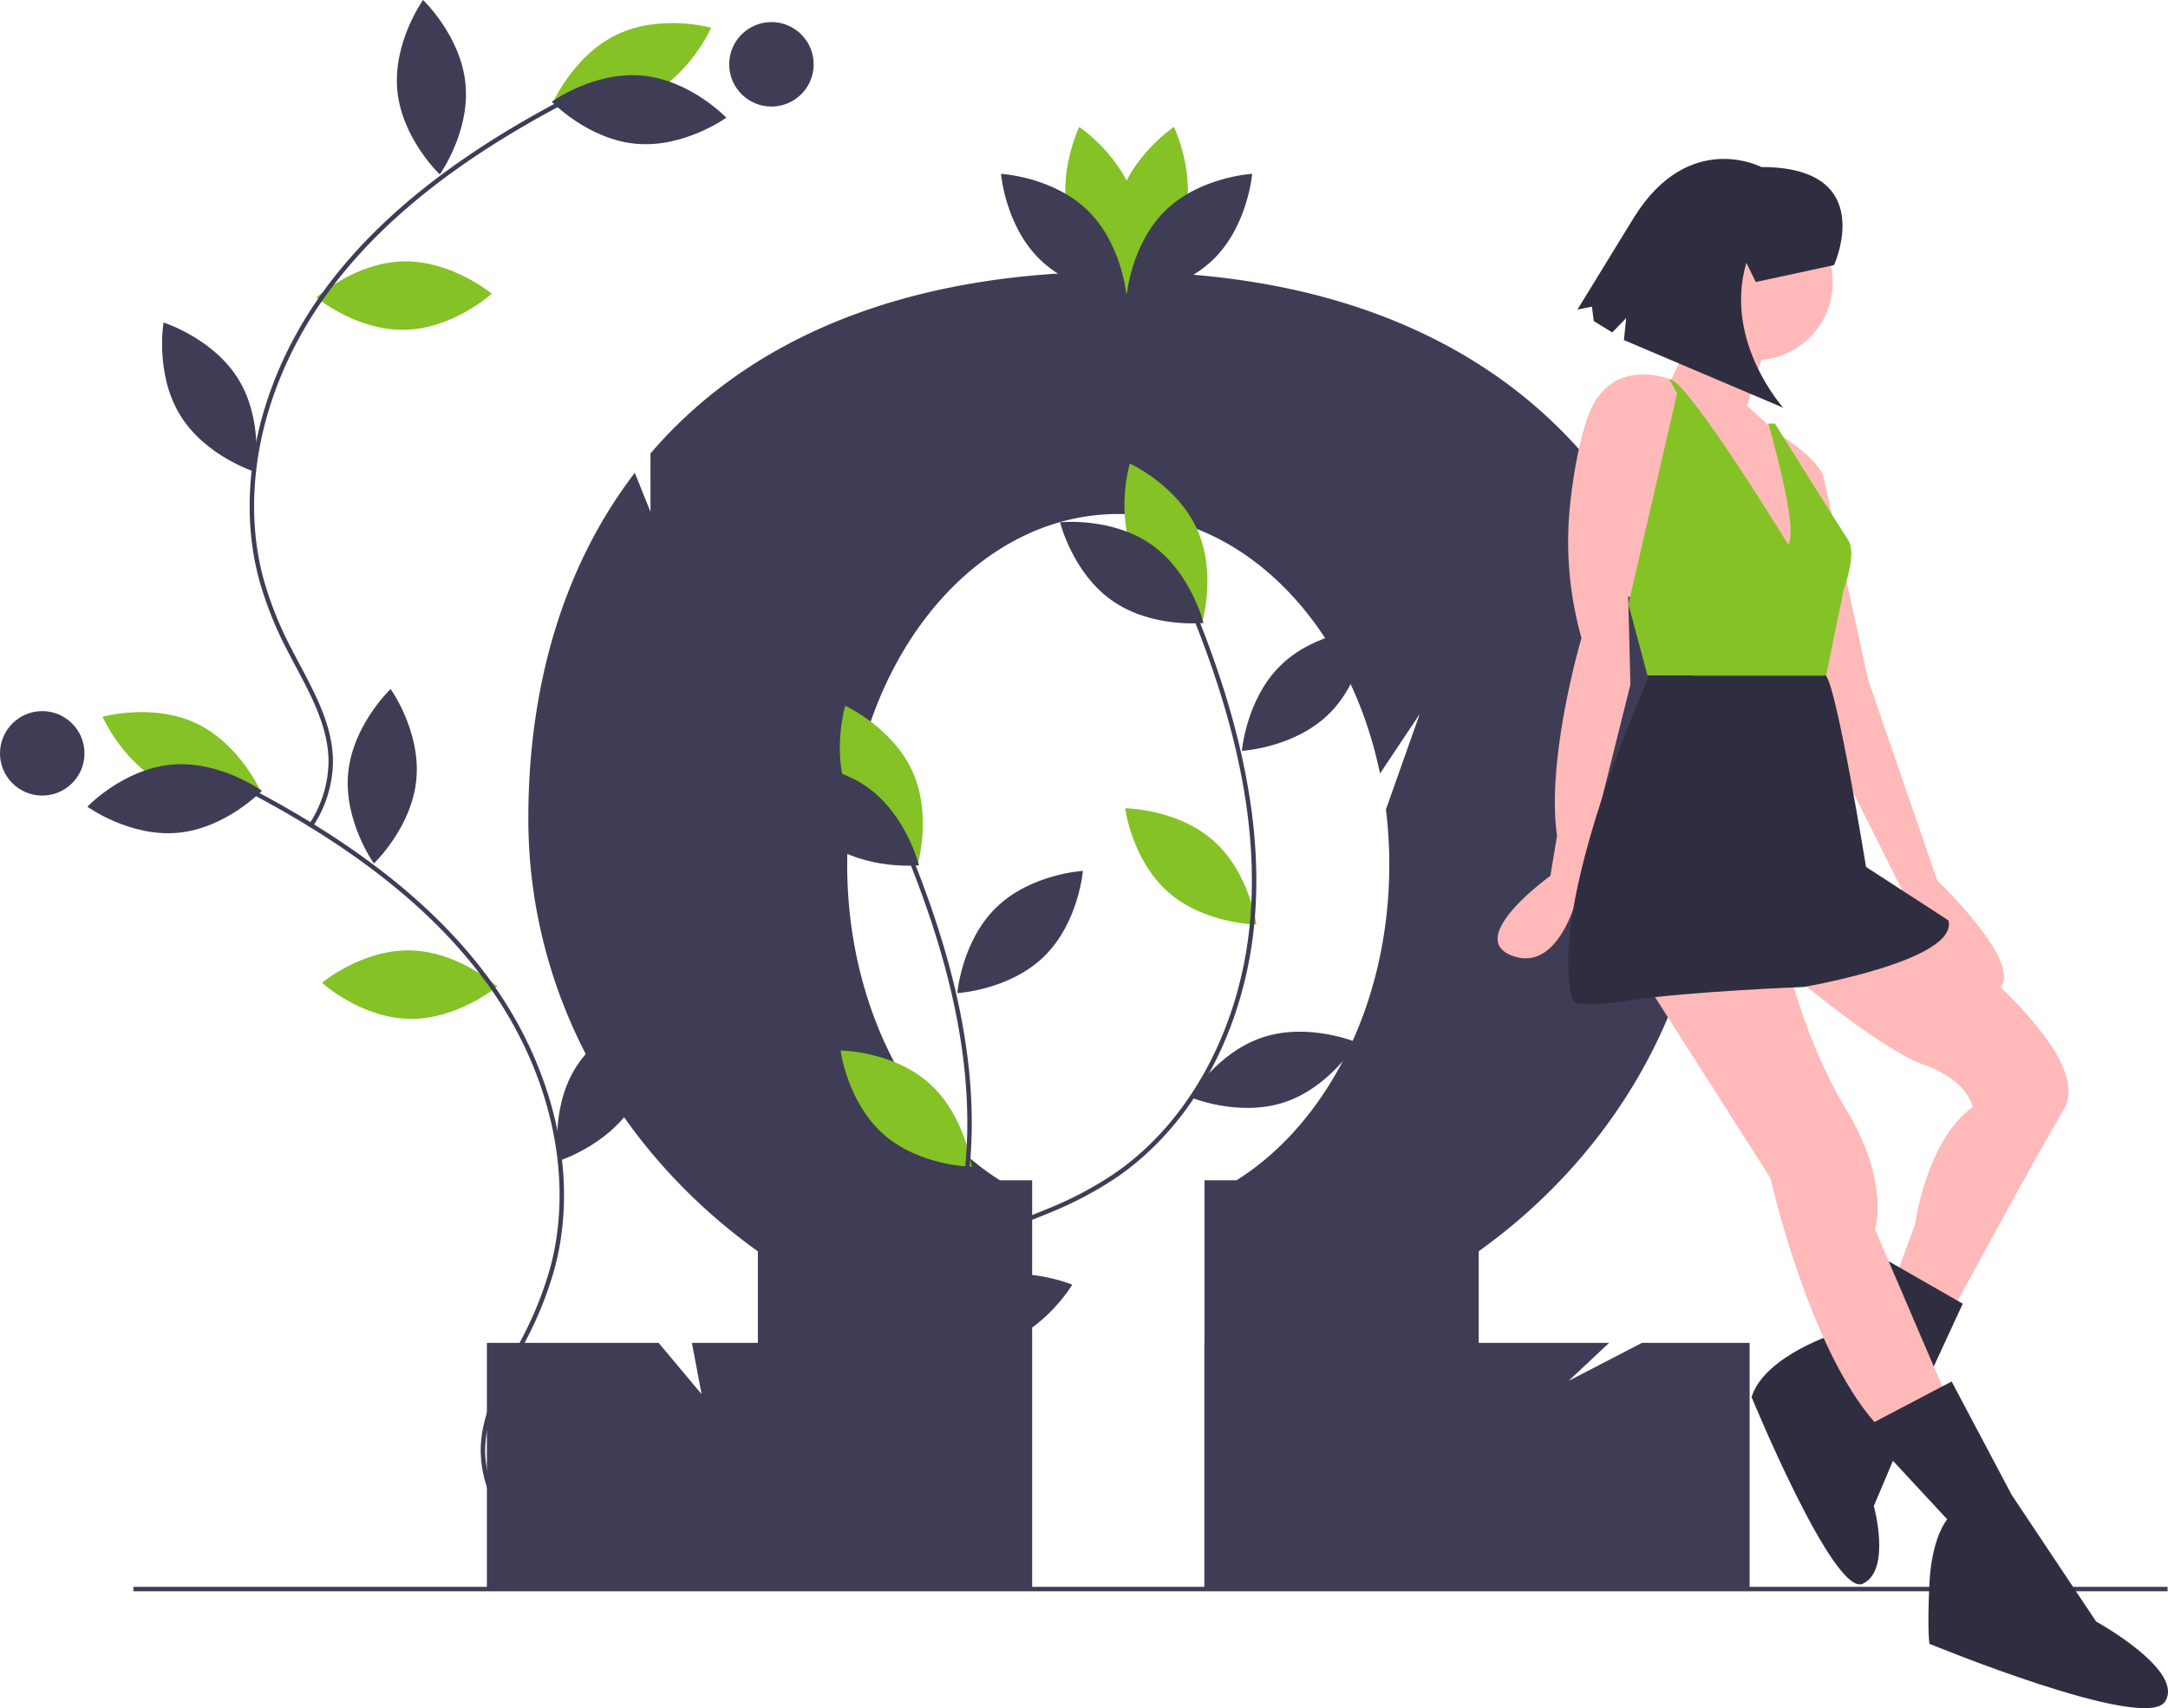 <svg xmlns="http://www.w3.org/2000/svg" id="aa1506c7-ce06-441a-9917-51177d582712" data-name="Layer 1" viewBox="0 0 975.187 768.524" class="injected-svg ClassicGrid__ImageFile-sc-td9pmq-4 fNAcXv grid_media" xmlns:xlink="http://www.w3.org/1999/xlink"><title>omega</title><path d="M850.935,669.923,818,687l18.179-17.077H777.545v-41.223c62.781-44.981,103.215-115.479,103.215-194.726,0-135.861-86.061-245.99-265.354-245.99-98.33,0-167.421,31.579-210.407,81.766V296l-7.06-17.542C365.47,320.84,350.053,374.977,350.053,433.973c0,79.276,40.449,149.788,103.258,194.755v41.194H423.634L428,693l-19.335-23.077H331.407V780.367h245.273v-183.596H562.221c-40.678-25.56-68.734-79.534-68.734-142,0-87.136,54.591-157.778,121.919-157.778,56.367,0,103.798,49.517,117.751,116.77L751,387l-15.185,42.915a204.732,204.732,0,0,1,1.511,24.857c0,62.466-28.056,116.44-68.734,142H654.191v73.151h-.057V780.367H899.407V669.923Z" transform="translate(-112.407 -65.738)" fill="#3f3d56"></path><path d="M645.015,164.925c-5.685,21.015-25.158,34.031-25.158,34.031s-10.255-21.057-4.57-42.073,25.158-34.031,25.158-34.031S650.7,143.909,645.015,164.925Z" transform="translate(-112.407 -65.738)" fill="#84c225"></path><path d="M593.297,164.925c5.685,21.015,25.158,34.031,25.158,34.031s10.255-21.057,4.57-42.073-25.158-34.031-25.158-34.031S587.612,143.909,593.297,164.925Z" transform="translate(-112.407 -65.738)" fill="#84c225"></path><path d="M601.65,160.408c15.6,15.186,17.505,38.53,17.505,38.53s-23.387-1.277-38.987-16.463-17.505-38.53-17.505-38.53S586.051,145.223,601.65,160.408Z" transform="translate(-112.407 -65.738)" fill="#3f3d56"></path><path d="M636.661,160.408c-15.6,15.186-17.505,38.53-17.505,38.53s23.387-1.277,38.987-16.463,17.505-38.53,17.505-38.53S652.261,145.223,636.661,160.408Z" transform="translate(-112.407 -65.738)" fill="#3f3d56"></path><path d="M530.226,552.989c16.3,14.432,19.306,37.66,19.306,37.66s-23.421-.171-39.721-14.603-19.306-37.66-19.306-37.66S513.926,538.557,530.226,552.989Z" transform="translate(-112.407 -65.738)" fill="#84c225"></path><path d="M494.809,425.552c8.957,19.843,30.253,29.593,30.253,29.593s6.773-22.421-2.184-42.264-30.253-29.593-30.253-29.593S485.852,405.71,494.809,425.552Z" transform="translate(-112.407 -65.738)" fill="#84c225"></path><path d="M502.338,419.764c17.818,12.509,23.415,35.253,23.415,35.253s-23.292,2.462-41.11-10.048-23.415-35.253-23.415-35.253S484.52,407.254,502.338,419.764Z" transform="translate(-112.407 -65.738)" fill="#3f3d56"></path><path d="M560.529,474.022c-15.6,15.186-17.505,38.53-17.505,38.53s23.387-1.277,38.987-16.463,17.505-38.53,17.505-38.53S576.129,458.837,560.529,474.022Z" transform="translate(-112.407 -65.738)" fill="#3f3d56"></path><path d="M552.456,641.43c-20.68,6.806-32.629,26.95-32.629,26.95s21.578,9.109,42.258,2.302,32.629-26.95,32.629-26.95S573.135,634.623,552.456,641.43Z" transform="translate(-112.407 -65.738)" fill="#3f3d56"></path><path d="M398.746,774.271l-1.988-.217A53.939,53.939,0,0,1,408.855,745.086c10.094-11.831,24.977-17.765,39.368-23.502,2.62-1.045,5.231-2.086,7.803-3.157a161.549,161.549,0,0,0,29.948-15.91c34.632-23.932,57.438-67.537,61.005-116.646,2.842-39.123-5.567-82.605-25.707-132.932l1.856-.742c20.256,50.613,28.71,94.386,25.846,133.818-3.611,49.707-26.738,93.874-61.863,118.145a163.368,163.368,0,0,1-30.315,16.111c-2.582,1.076-5.202,2.121-7.832,3.169-14.166,5.648-28.814,11.488-38.587,22.943A51.916,51.916,0,0,0,398.746,774.271Z" transform="translate(-112.407 -65.738)" fill="#3f3d56"></path><circle cx="348.868" cy="312.551" r="19" fill="#3f3d56"></circle><path d="M658.226,443.989c16.3,14.432,19.306,37.66,19.306,37.66s-23.421-.171-39.721-14.603-19.306-37.66-19.306-37.66S641.926,429.557,658.226,443.989Z" transform="translate(-112.407 -65.738)" fill="#84c225"></path><path d="M622.809,316.552c8.957,19.843,30.253,29.593,30.253,29.593s6.773-22.421-2.184-42.264-30.253-29.593-30.253-29.593S613.852,296.71,622.809,316.552Z" transform="translate(-112.407 -65.738)" fill="#84c225"></path><path d="M630.338,310.764c17.818,12.509,23.415,35.253,23.415,35.253s-23.292,2.462-41.11-10.048-23.415-35.253-23.415-35.253S612.52,298.254,630.338,310.764Z" transform="translate(-112.407 -65.738)" fill="#3f3d56"></path><path d="M688.529,365.022c-15.6,15.186-17.505,38.53-17.505,38.53s23.387-1.277,38.987-16.463,17.505-38.53,17.505-38.53S704.129,349.837,688.529,365.022Z" transform="translate(-112.407 -65.738)" fill="#3f3d56"></path><path d="M680.456,532.43c-20.68,6.806-32.629,26.95-32.629,26.95s21.578,9.109,42.258,2.302,32.629-26.95,32.629-26.95S701.135,525.623,680.456,532.43Z" transform="translate(-112.407 -65.738)" fill="#3f3d56"></path><path d="M526.746,665.271l-1.988-.217A53.939,53.939,0,0,1,536.855,636.086c10.094-11.831,24.977-17.764,39.368-23.502,2.62-1.045,5.231-2.086,7.803-3.157a161.47,161.47,0,0,0,29.948-15.91c34.632-23.932,57.437-67.537,61.005-116.646,2.842-39.124-5.567-82.605-25.708-132.931l1.857-.743c20.256,50.613,28.71,94.386,25.845,133.818-3.61,49.707-26.737,93.873-61.862,118.145a163.333,163.333,0,0,1-30.315,16.111c-2.582,1.076-5.202,2.121-7.832,3.169-14.166,5.648-28.814,11.488-38.587,22.943A51.916,51.916,0,0,0,526.746,665.271Z" transform="translate(-112.407 -65.738)" fill="#3f3d56"></path><circle cx="476.868" cy="203.551" r="19" fill="#3f3d56"></circle><path d="M296.978,493.336c21.766.467,39.08,16.24,39.08,16.24s-17.975,15.016-39.741,14.549-39.08-16.24-39.08-16.24S275.212,492.869,296.978,493.336Z" transform="translate(-112.407 -65.738)" fill="#84c225"></path><path d="M187.551,419.038c19.664,9.342,42.213,3.007,42.213,3.007s-9.334-21.482-28.998-30.824-42.213-3.007-42.213-3.007S167.886,409.696,187.551,419.038Z" transform="translate(-112.407 -65.738)" fill="#84c225"></path><path d="M189.55,409.754C211.23,407.773,230.207,421.501,230.207,421.501s-16.174,16.941-37.855,18.922S151.695,428.676,151.695,428.676,167.869,411.736,189.55,409.754Z" transform="translate(-112.407 -65.738)" fill="#3f3d56"></path><path d="M269.023,413.508c-2.078,21.671,11.565,40.709,11.565,40.709s17.013-16.098,19.091-37.77S288.114,375.738,288.114,375.738,271.101,391.837,269.023,413.508Z" transform="translate(-112.407 -65.738)" fill="#3f3d56"></path><path d="M371.128,546.418c-11.372,18.565-7.459,41.658-7.459,41.658s22.349-7.007,33.721-25.572,7.459-41.658,7.459-41.658S382.499,527.853,371.128,546.418Z" transform="translate(-112.407 -65.738)" fill="#3f3d56"></path><path d="M338.138,748.267a53.936,53.936,0,0,1-9.506-29.918c.048-15.555,7.563-29.705,14.831-43.39,1.322-2.49,2.64-4.972,3.908-7.451a161.428,161.428,0,0,0,12.553-31.502c10.939-40.651.134-88.659-28.903-128.423-23.132-31.679-57.666-59.406-105.574-84.768l.936-1.768c48.183,25.507,82.938,53.427,106.253,85.355,29.391,40.248,40.314,88.892,29.22,130.122a163.412,163.412,0,0,1-12.704,31.893c-1.272,2.489-2.595,4.979-3.922,7.479-7.153,13.47-14.55,27.398-14.597,42.458a51.919,51.919,0,0,0,9.164,28.793Z" transform="translate(-112.407 -65.738)" fill="#3f3d56"></path><circle cx="19" cy="338.938" r="19" fill="#3f3d56"></circle><path d="M293.835,183.336c-21.766.467-39.08,16.24-39.08,16.24s17.975,15.016,39.741,14.549,39.08-16.24,39.08-16.24S315.601,182.869,293.835,183.336Z" transform="translate(-112.407 -65.738)" fill="#84c225"></path><path d="M403.263,109.038c-19.664,9.342-42.213,3.007-42.213,3.007s9.334-21.482,28.998-30.824S432.261,78.214,432.261,78.214,422.927,99.696,403.263,109.038Z" transform="translate(-112.407 -65.738)" fill="#84c225"></path><path d="M401.264,99.754c-21.68-1.981-40.657,11.747-40.657,11.747s16.174,16.941,37.855,18.922,40.657-11.747,40.657-11.747S422.944,101.736,401.264,99.754Z" transform="translate(-112.407 -65.738)" fill="#3f3d56"></path><path d="M321.79,103.508c2.078,21.671-11.565,40.709-11.565,40.709S293.212,128.119,291.134,106.448s11.565-40.709,11.565-40.709S319.712,81.837,321.79,103.508Z" transform="translate(-112.407 -65.738)" fill="#3f3d56"></path><path d="M219.686,236.418c11.372,18.565,7.459,41.658,7.459,41.658s-22.349-7.007-33.721-25.572-7.459-41.658-7.459-41.658S208.314,217.853,219.686,236.418Z" transform="translate(-112.407 -65.738)" fill="#3f3d56"></path><path d="M252.676,438.267l-1.657-1.12a51.919,51.919,0,0,0,9.163-28.792c-.046-15.058-7.442-28.985-14.595-42.454-1.328-2.5-2.651-4.992-3.924-7.482a163.334,163.334,0,0,1-12.704-31.893c-11.095-41.23-.171-89.874,29.219-130.122,23.315-31.929,58.072-59.849,106.254-85.355l.936,1.768C317.459,138.177,282.926,165.905,259.793,197.583c-29.037,39.764-39.842,87.772-28.903,128.423a161.394,161.394,0,0,0,12.553,31.502c1.269,2.481,2.587,4.963,3.91,7.455,7.267,13.684,14.781,27.833,14.829,43.386A53.937,53.937,0,0,1,252.676,438.267Z" transform="translate(-112.407 -65.738)" fill="#3f3d56"></path><circle cx="347" cy="28.938" r="19" fill="#3f3d56"></circle><rect x="60" y="713.938" width="915" height="2" fill="#3f3d56"></rect><path d="M965.774,471.789s92,64,75,93-52,94-52,94l-25-15,10-27s5-38,26-53c0,0-2-12-22-19s-61-42-61-42Z" transform="translate(-112.407 -65.738)" fill="#ffb9b9"></path><path d="M995.274,652.289l-33.326-19.094-22.674,32.094s-33,10-39,29c0,0,37,90,50,84s5-35,5-35l22-52Z" transform="translate(-112.407 -65.738)" fill="#2f2e41"></path><path d="M850.774,504.789l58,91s17,76,47,110l33-10-33-77s7-21-13-54-28-72-28-72Z" transform="translate(-112.407 -65.738)" fill="#ffb9b9"></path><path d="M990.274,687.289l-40,21,38,41s-7,8-8,29,0,27,0,27,97,40,106,26-31-36-31-36l-38-57Z" transform="translate(-112.407 -65.738)" fill="#2f2e41"></path><circle cx="789.368" cy="127.051" r="35" fill="#ffb9b9"></circle><polygon points="766.868 138.551 751.868 170.551 810.868 261.551 808.868 219.551 796.868 192.551 785.868 182.551 794.868 153.551 766.868 138.551" fill="#ffb9b9"></polygon><path d="M871.774,244.789l-7-8s-28.5-12.5-38.5,17.5c-3.927,11.782-6.235,25.647-7.59,38.141a159.965,159.965,0,0,0,5.09,60.359v0s-16,54-11,89l-3,18s-39,28-17,36,30-30,30-30l23-92-1-40,10,10Z" transform="translate(-112.407 -65.738)" fill="#ffb9b9"></path><path d="M911.274,260.289s19.5,11.5,21.5,20.5,20,91,20,91l31,90s49,47,22,51-37-45-37-45l-36-72-8-111Z" transform="translate(-112.407 -65.738)" fill="#ffb9b9"></path><path d="M937.379,185.016s20.257-44.165-32.684-44.118c0,0-32.48-17.063-57.214,22.507l-25.524,41.605,6.521-1.296.828,6.492,8.321,5.105,6.259-6.468-1.035,9.901L914.547,249.193s-27.031-29.933-16.604-65.224l4.233,8.639Z" transform="translate(-112.407 -65.738)" fill="#2f2e41"></path><path d="M941.774,330.789s6-16,2-22-33-52.5-33-52.5h-3s14,47.5,9,54.5c0,0-45.5-74.5-53.5-74.5l3.5,6.5-21.905,94.814,8.606,32.072h80.322Z" transform="translate(-112.407 -65.738)" fill="#84c225"></path><path d="M988.774,479.789l-37-24s-13-80-18-86l.023-.113h-80.322l.299,1.113s-46,102-34,145c0,0,0,4,26,0s78-6,78-6S993.774,497.789,988.774,479.789Z" transform="translate(-112.407 -65.738)" fill="#2f2e41"></path></svg>